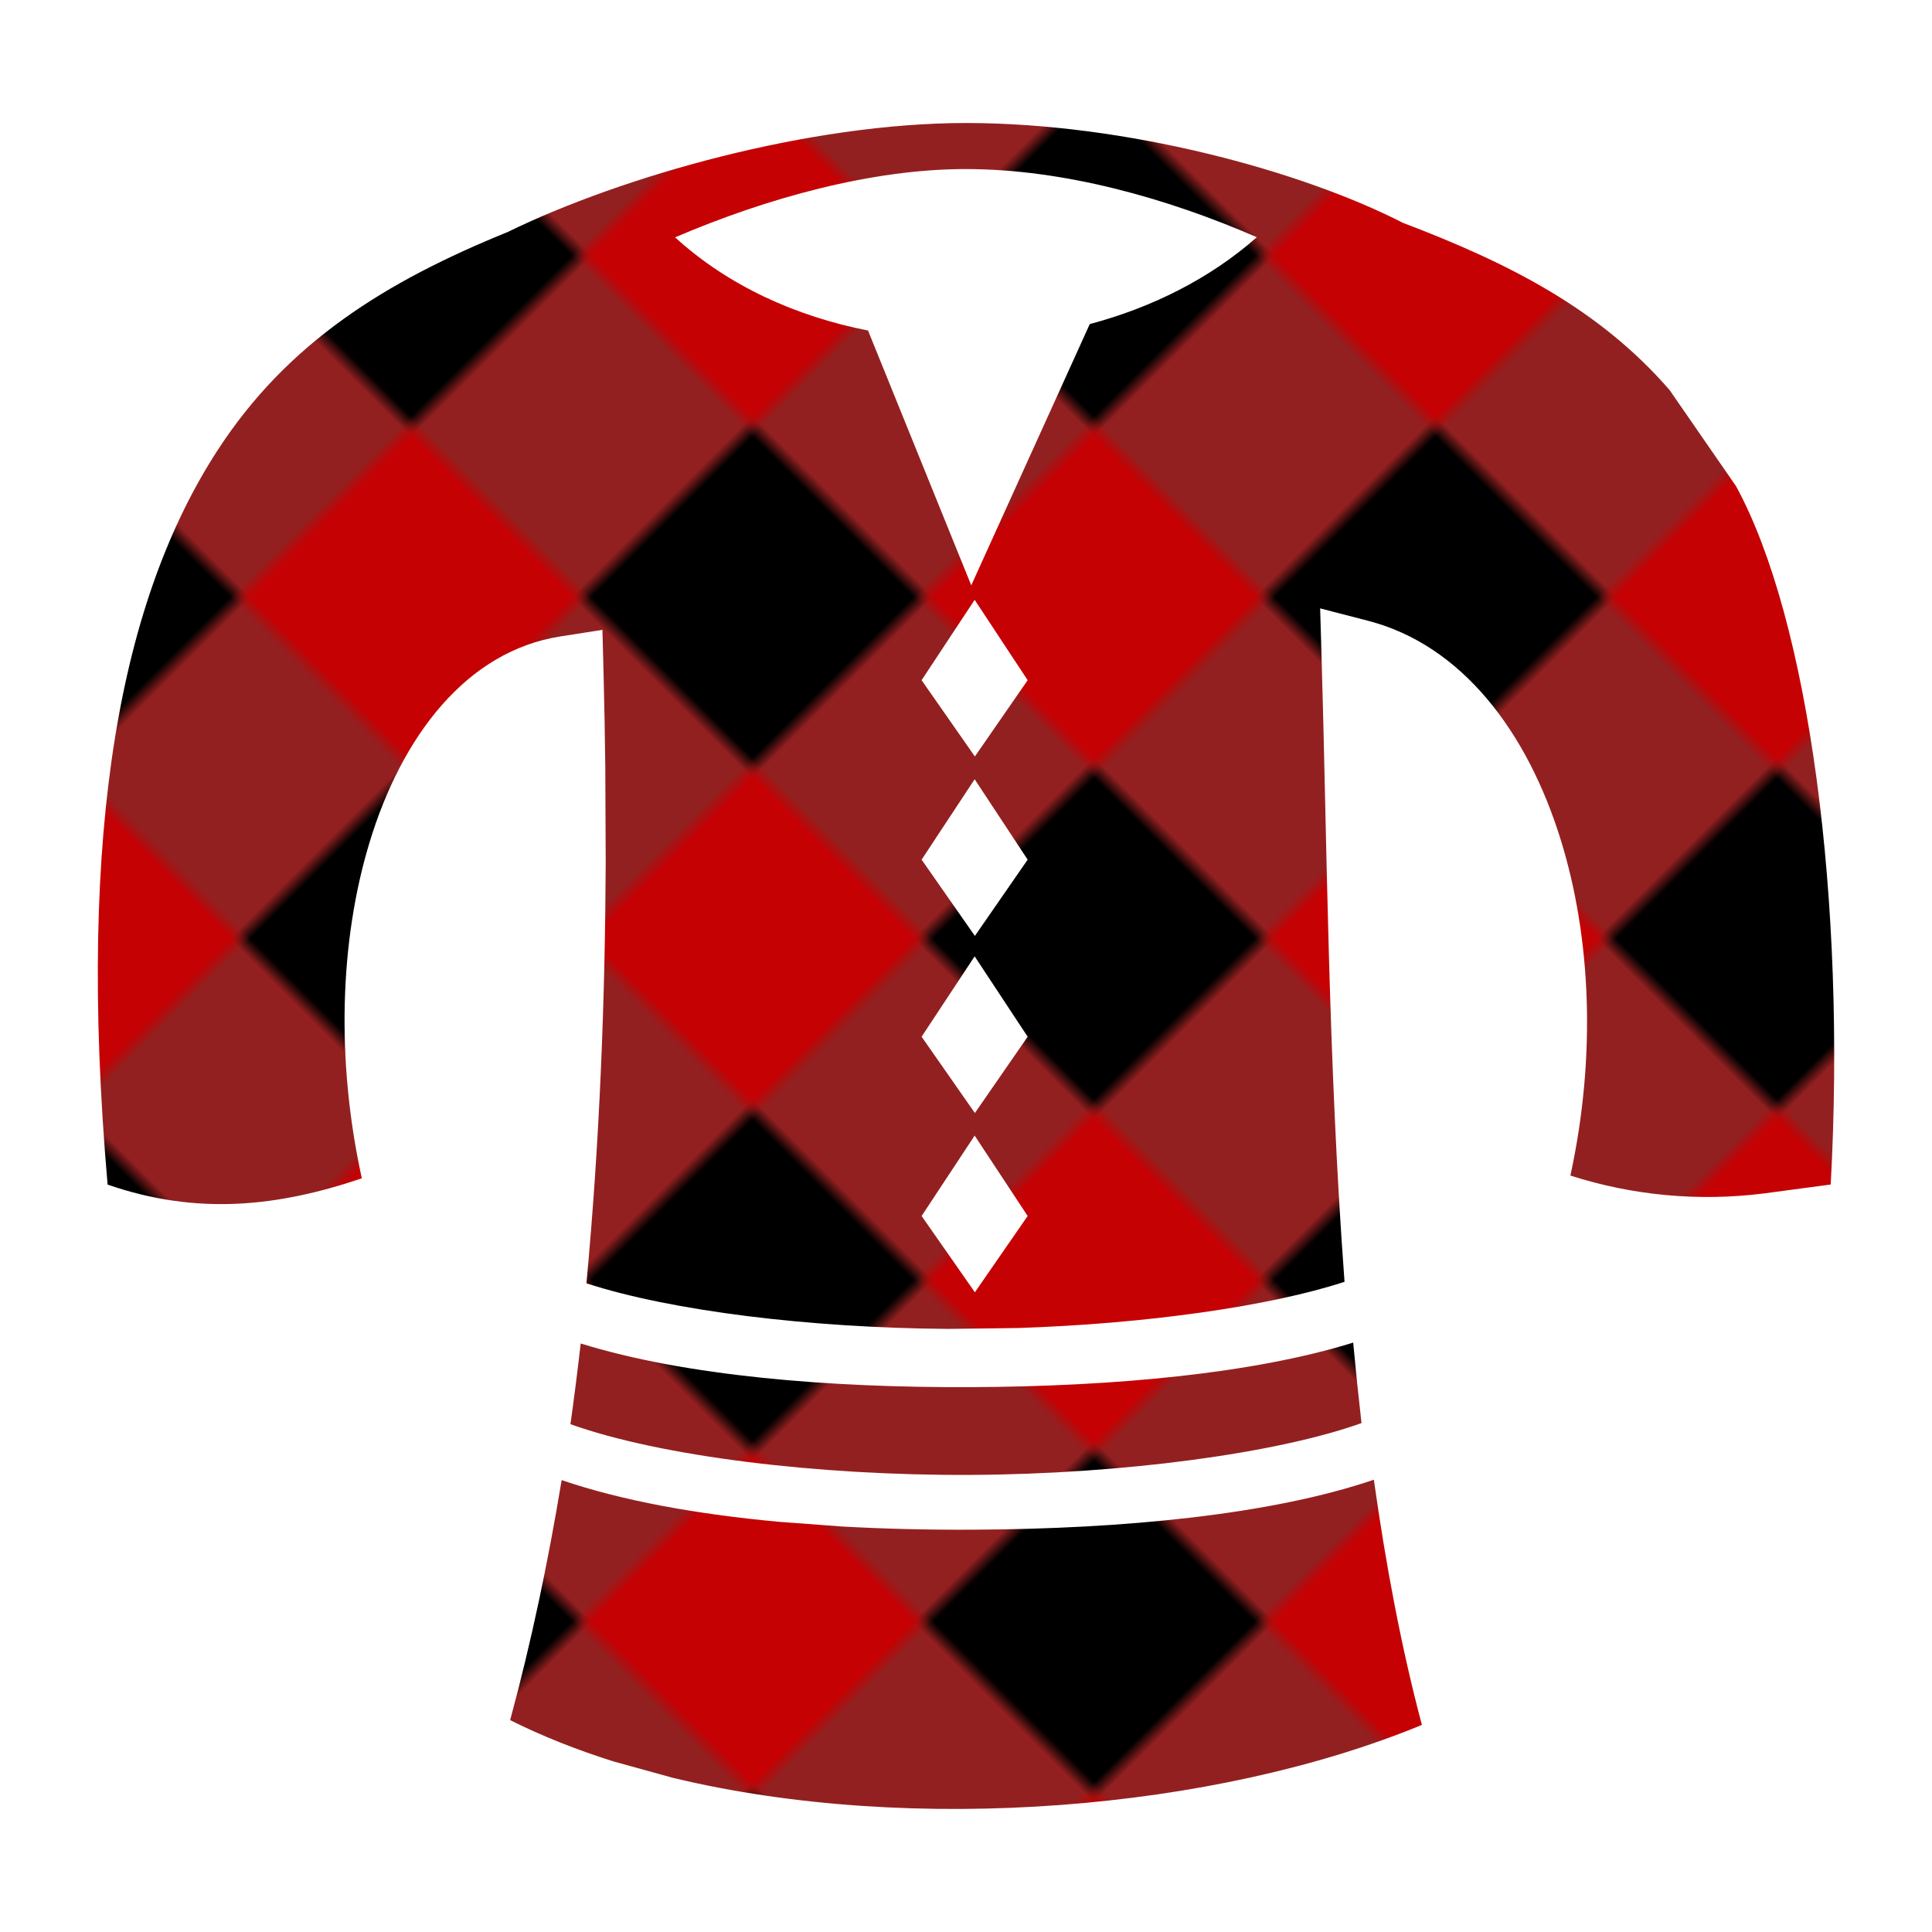 <?xml version="1.0" encoding="UTF-8" standalone="no"?>
<svg
   xmlns:dc="http://purl.org/dc/elements/1.1/"
   xmlns:cc="http://creativecommons.org/ns#"
   xmlns:rdf="http://www.w3.org/1999/02/22-rdf-syntax-ns#"
   xmlns:svg="http://www.w3.org/2000/svg"
   xmlns="http://www.w3.org/2000/svg"
   xmlns:xlink="http://www.w3.org/1999/xlink"
   id="svg4"
   version="1.1"
   height="128"
   width="128">
  <defs
     id="defs8">
    <pattern
       xlink:href="#pattern1585"
       id="pattern1598"
       patternTransform="translate(-247.227,31.282)" />
    <pattern
       patternUnits="userSpaceOnUse"
       width="32"
       height="32"
       patternTransform="translate(-80,108)"
       id="pattern1585">
      <rect
         id="rect833"
         y="0"
         x="0"
         height="32"
         width="32"
         style="fill:none;stroke:none" />
      <rect
         y="16"
         x="0"
         height="16"
         width="16"
         id="rect1577"
         style="fill:#c50104;fill-opacity:1;stroke:none;stroke-width:6;stroke-linecap:round;stroke-linejoin:miter;stroke-miterlimit:4;stroke-dasharray:none;stroke-opacity:1" />
      <rect
         style="fill:#932020;fill-opacity:1;stroke:none;stroke-width:6;stroke-linecap:round;stroke-linejoin:miter;stroke-miterlimit:4;stroke-dasharray:none;stroke-opacity:1"
         id="rect1579"
         width="16"
         height="16"
         x="0"
         y="0" />
      <rect
         y="0"
         x="16"
         height="16"
         width="16"
         id="rect1581"
         style="fill:#000000;fill-opacity:1;stroke:none;stroke-width:6;stroke-linecap:round;stroke-linejoin:miter;stroke-miterlimit:4;stroke-dasharray:none;stroke-opacity:1" />
      <rect
         style="fill:#932020;fill-opacity:1;stroke:none;stroke-width:6;stroke-linecap:round;stroke-linejoin:miter;stroke-miterlimit:4;stroke-dasharray:none;stroke-opacity:1"
         id="rect1583"
         width="16"
         height="16"
         x="16"
         y="16" />
    </pattern>
    <clipPath
       id="clipPath1877"
       clipPathUnits="userSpaceOnUse">
      <path
         id="path1879"
         fill="#fff"
         d="m -51.013,39.487 c 7.34,-7.34 13.626,-18.612 16.359,-26.57 3.374,-7.993 5.158,-15.463 3.355,-23.873 -2.427,-11.312 -10.88,-24.081 -29.237,-39.498 -5.681,2.753 -9.039,6.988 -11.616,12.203 6.796,4.354 12.171,10.123 15.35,16.051 3.478,6.484 4.468,13.524 0.725,18.651 l -1.653,2.264 -2.034,-1.93 c -1.483,-1.406 -3.012,-2.885 -4.562,-4.397 l -4.482,-4.444 c -6.195,-6.247 -12.66,-13.2 -18.786,-20.592 -5.281,2.691 -12.558,8.381 -19.08,14.81 l -3.21,3.292 c -5.837,6.226 -10.814,12.863 -13.154,17.485 11.132,9.586 21.637,19.988 30.302,28.153 l 2.39,2.253 -2.831,1.666 c -5.554,3.268 -12.676,2.244 -19.281,-1.235 -6.032,-3.175 -11.825,-8.497 -16.184,-15.279 a 29.764,29.764 0 0 0 -9.919,8.249 l -2.695,3.526 c 12.571,14.032 27.461,25.435 37.147,28.28 l 7.625,1.392 c 7.074,0.502 13.448,-1.57 20.322,-4.661 7.215,-2.325 17.658,-8.304 25.148,-15.794 z m -2.157,-2.157 c -4.592,4.592 -10.827,8.081 -16.822,10.435 0.258,-4.158 1.631,-8.228 3.757,-11.894 l -6.688,-17.792 16.773,7.102 c 4.021,-2.706 8.639,-4.457 13.405,-4.673 -2.496,6.234 -6.051,12.449 -10.424,16.822 z m -20.59,-19.77 -6.25,-1.283 -1.1,-6.046 6.069,1.077 z m -8.406,-8.406 -6.251,-1.284 -1.1,-6.045 6.069,1.077 1.282,6.252 z m -8.296,-8.296 -6.25,-1.283 -1.101,-6.046 6.07,1.078 z m -8.398,-8.398 -6.25,-1.283 -1.101,-6.046 6.069,1.077 1.282,6.252 z m -27.431,8.036 c 3.221,-6.127 9.137,-13.248 15.787,-19.96 6.686,-6.749 13.936,-12.884 20.36,-16.271 -1.117,-1.407 -2.22,-2.828 -3.301,-4.26 -5.728,2.712 -13.968,9.149 -21.112,16.36 -7.137,7.208 -13.372,15.414 -15.895,20.75 a 241.302,241.302 0 0 1 4.161,3.381 z m -7.392,-5.457 c 3.164,-6.428 9.384,-13.997 16.419,-21.1 2.065,-2.086 4.185,-4.111 6.319,-6.018 l 3.212,-2.766 c 4.142,-3.435 8.265,-6.311 12.082,-8.182 -3.205,-4.474 -6.189,-9.045 -8.832,-13.658 -2.246,0.747 -4.51,1.727 -6.766,2.901 l -3.582,2.032 c -13.898,8.517 -26.896,23.846 -32.589,37.557 4.557,2.641 9.162,5.786 13.736,9.235 z" />
    </clipPath>
  </defs>
  <circle
     clip-path="url(#clipPath1877)"
     r="69"
     cx="-97.227"
     cy="-6.718"
     style="fill:url(#pattern1598);fill-opacity:1;stroke:none;stroke-width:28.5;stroke-linecap:round;stroke-linejoin:miter;stroke-miterlimit:4;stroke-dasharray:none;stroke-opacity:1"
     id="path1559"
     transform="rotate(-135)" />
</svg>
